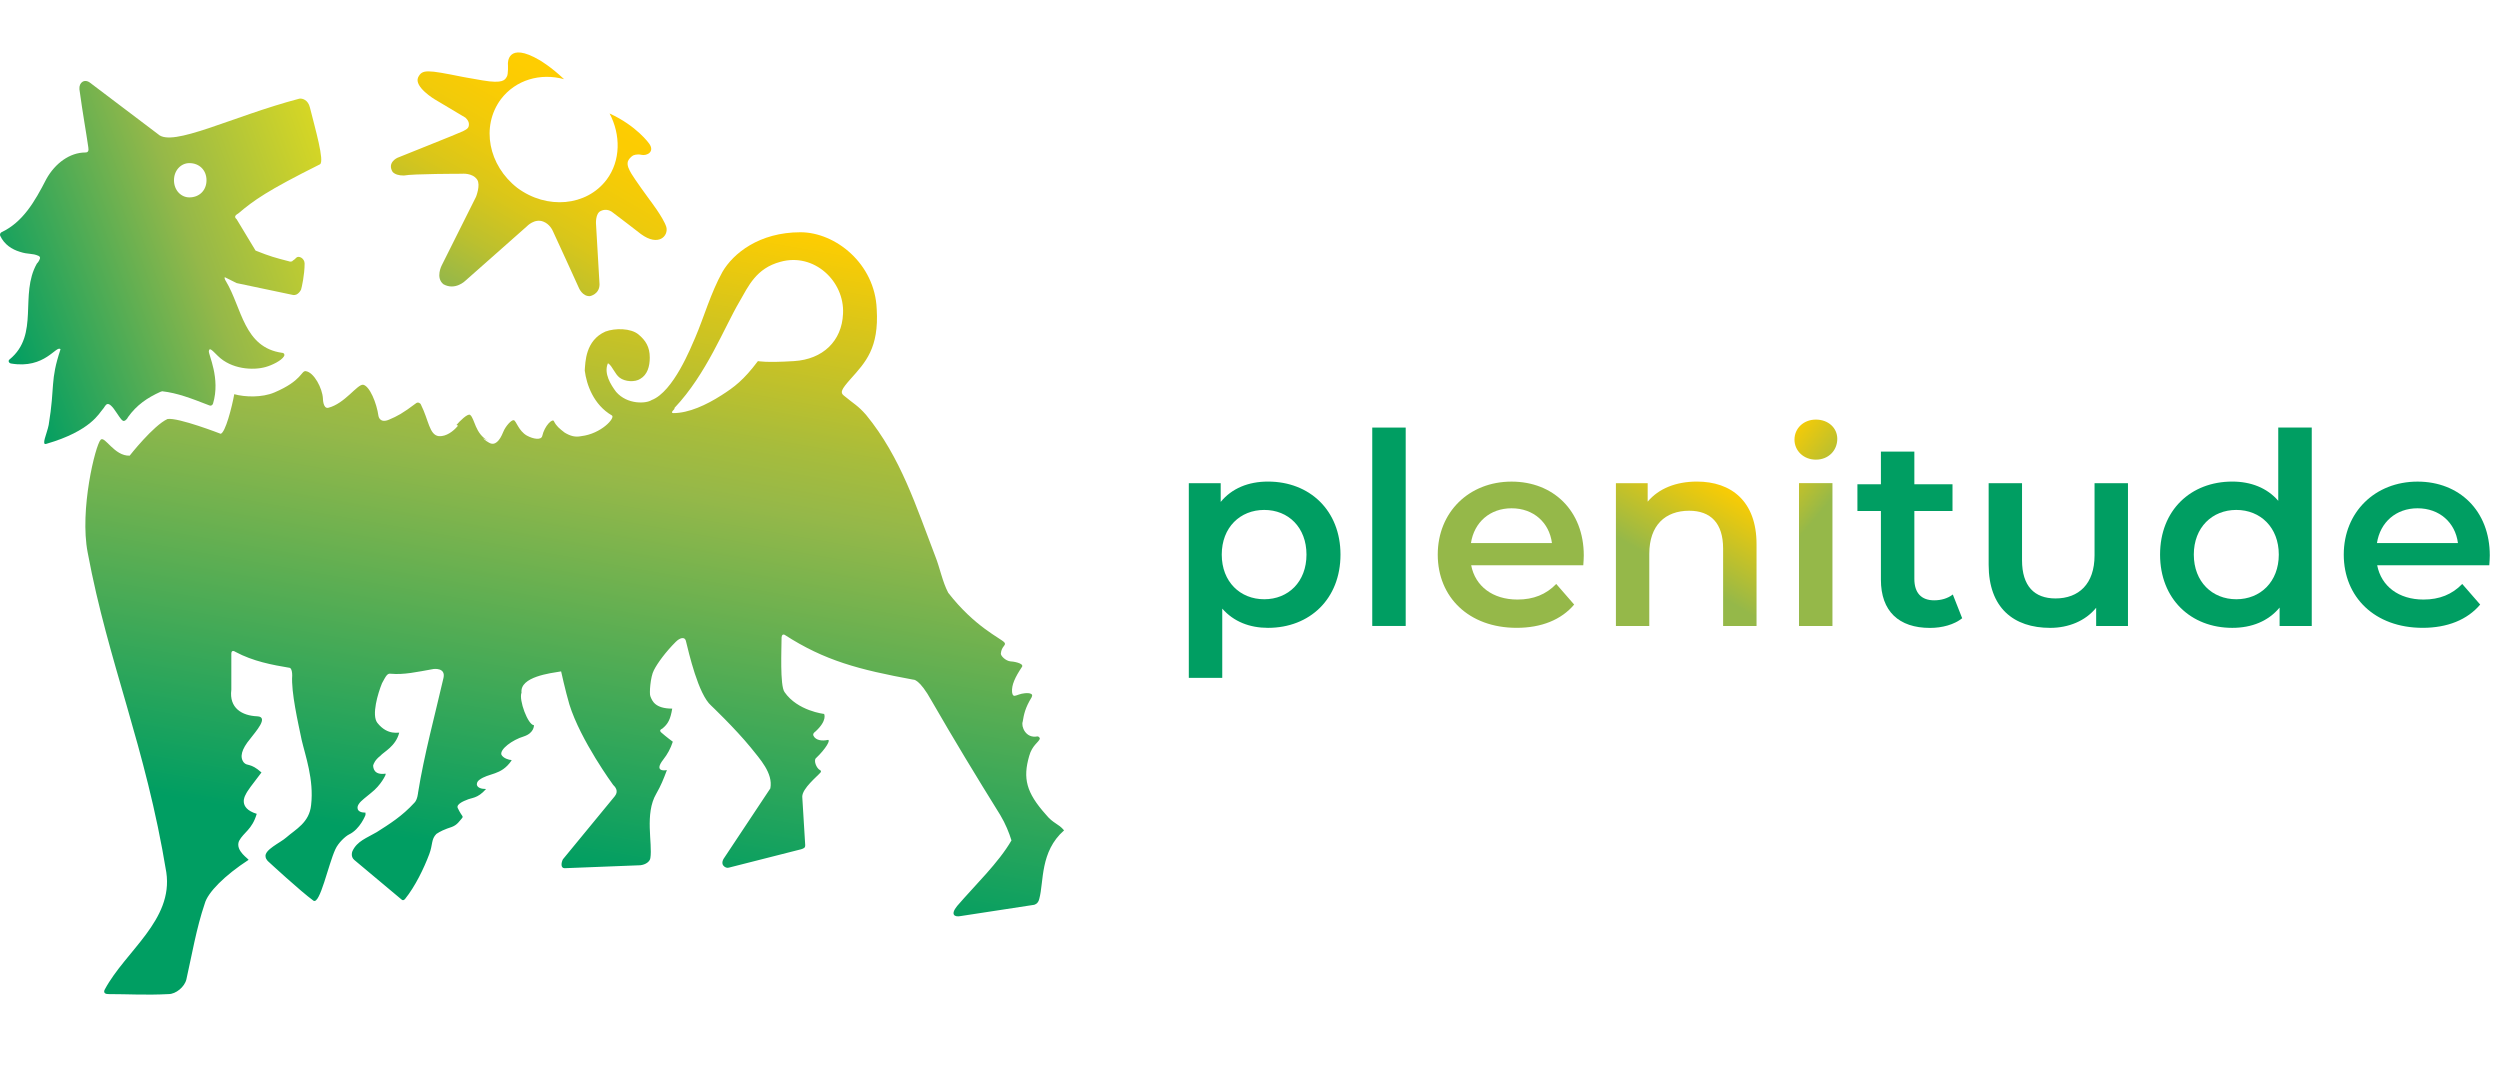 <svg width="143" height="62" viewBox="0 0 143 62" fill="none" xmlns="http://www.w3.org/2000/svg">
<path d="M76.676 31.723C76.676 34.26 74.916 35.913 72.528 35.913C71.488 35.913 70.569 35.562 69.913 34.813V38.773H68V27.638H69.824V28.71C70.463 27.929 71.414 27.546 72.528 27.546C74.916 27.546 76.676 29.2 76.676 31.723ZM74.731 31.723C74.731 30.165 73.692 29.168 72.315 29.168C70.938 29.168 69.884 30.165 69.884 31.723C69.884 33.28 70.938 34.277 72.315 34.277C73.692 34.277 74.731 33.28 74.731 31.723Z" fill="#009E62"/>
<path d="M80.406 24.457H78.493V35.805H80.406V24.457Z" fill="#009E62"/>
<path d="M90.564 32.335H84.152C84.382 33.527 85.376 34.294 86.799 34.294C87.718 34.294 88.435 34.003 89.017 33.403L90.042 34.581C89.308 35.454 88.162 35.912 86.753 35.912C84.017 35.912 82.239 34.156 82.239 31.725C82.239 29.291 84.031 27.548 86.462 27.548C88.846 27.548 90.592 29.213 90.592 31.771C90.592 31.924 90.578 32.151 90.564 32.335ZM84.138 31.065H88.772C88.619 29.887 87.718 29.074 86.462 29.074C85.224 29.074 84.322 29.872 84.138 31.065Z" fill="#95B849"/>
<path d="M100.474 31.126C100.474 28.664 99.023 27.546 97.064 27.546C95.872 27.546 94.875 27.943 94.247 28.695V27.638H92.43V35.807H94.339V31.68C94.339 30.04 95.258 29.214 96.621 29.214C97.845 29.214 98.562 29.92 98.562 31.371V35.807H100.474V31.126Z" fill="url(#paint0_linear_501_163)"/>
<path d="M102.644 25.146C102.644 24.5 103.166 24 103.868 24C104.574 24 105.092 24.472 105.092 25.1C105.092 25.771 104.588 26.292 103.868 26.292C103.166 26.292 102.644 25.785 102.644 25.146ZM102.903 27.637H104.816V35.806H102.903V27.637Z" fill="url(#paint1_linear_501_163)"/>
<path d="M112.237 35.364C111.779 35.729 111.091 35.917 110.399 35.917C108.614 35.917 107.588 34.966 107.588 33.16V29.228H106.244V27.699H107.588V25.832H109.501V27.699H111.683V29.228H109.501V33.114C109.501 33.912 109.898 34.338 110.633 34.338C111.03 34.338 111.41 34.232 111.701 34.005L112.237 35.364Z" fill="#009E62"/>
<path d="M121.72 27.639V35.807H119.9V34.764C119.29 35.516 118.324 35.914 117.271 35.914C115.174 35.914 113.751 34.764 113.751 32.305V27.639H115.66V32.046C115.66 33.525 116.366 34.231 117.576 34.231C118.903 34.231 119.808 33.405 119.808 31.769V27.638H121.72V27.639Z" fill="#009E62"/>
<path d="M132.232 24.455V35.807H130.393V34.753C129.748 35.53 128.804 35.913 127.686 35.913C125.312 35.913 123.556 34.26 123.556 31.722C123.556 29.185 125.312 27.546 127.686 27.546C128.743 27.546 129.673 27.901 130.316 28.646V24.455H132.232V24.455ZM130.347 31.722C130.347 30.165 129.293 29.168 127.917 29.168C126.54 29.168 125.486 30.165 125.486 31.722C125.486 33.28 126.54 34.277 127.917 34.277C129.293 34.277 130.347 33.28 130.347 31.722Z" fill="#009E62"/>
<path d="M142.387 32.335H135.975C136.206 33.527 137.2 34.294 138.623 34.294C139.538 34.294 140.258 34.003 140.84 33.403L141.866 34.581C141.131 35.454 139.985 35.912 138.576 35.912C135.84 35.912 134.063 34.156 134.063 31.725C134.063 29.291 135.855 27.548 138.285 27.548C140.67 27.548 142.416 29.213 142.416 31.771C142.416 31.924 142.402 32.151 142.387 32.335ZM135.961 31.065H140.595C140.443 29.887 139.538 29.074 138.285 29.074C137.047 29.074 136.146 29.872 135.961 31.065Z" fill="#009E62"/>
<path d="M16.578 38.201C15.564 38.032 14.482 37.829 13.468 37.288C13.468 37.288 13.232 37.119 13.232 37.39V39.452C13.097 40.5 13.84 40.939 14.719 40.973C15.395 41.007 14.618 41.852 14.313 42.258C13.806 42.866 13.705 43.306 13.942 43.61C14.145 43.847 14.313 43.61 14.956 44.185C14.415 44.895 14.145 45.233 14.043 45.469C14.043 45.469 13.57 46.213 14.685 46.551C14.415 47.464 13.942 47.599 13.671 48.106C13.434 48.681 14.28 49.154 14.212 49.188C12.86 50.067 11.879 51.047 11.71 51.69C11.237 53.076 10.967 54.665 10.662 56.017C10.561 56.456 10.054 56.862 9.648 56.862C8.33 56.93 7.349 56.862 6.2 56.862C5.828 56.862 5.997 56.592 5.997 56.592C7.18 54.394 9.918 52.636 9.513 49.898C8.329 42.663 6.2 37.964 5.016 31.608C4.543 29.174 5.456 25.456 5.76 25.151C5.997 24.915 6.538 26.098 7.417 26.064C7.417 26.064 8.769 24.34 9.58 23.968C10.189 23.867 12.623 24.813 12.623 24.813C12.893 24.746 13.265 23.292 13.4 22.548C14.009 22.717 14.989 22.751 15.699 22.447C17.288 21.771 17.221 21.196 17.491 21.23C17.964 21.297 18.438 22.21 18.471 22.785C18.471 22.785 18.471 23.393 18.776 23.326C19.722 23.089 20.432 21.974 20.77 22.007C21.142 22.075 21.548 23.055 21.649 23.799C21.649 23.799 21.717 24.239 22.258 24.002C22.731 23.799 23.002 23.664 23.813 23.055C23.914 22.988 24.05 23.055 24.083 23.157C24.523 24.036 24.557 24.881 25.098 24.948C25.537 24.982 25.943 24.644 26.146 24.408C26.315 24.205 26.754 23.799 26.923 23.833C27.092 23.867 27.194 24.915 27.971 25.32C28.309 25.523 28.58 25.219 28.783 24.712C28.918 24.374 29.256 24.002 29.391 24.036C29.526 24.069 29.662 24.644 30.135 24.915C30.507 25.118 30.946 25.185 31.014 24.948C31.149 24.34 31.622 23.9 31.69 24.103C31.825 24.374 31.994 24.509 32.299 24.746C32.637 24.948 32.907 25.016 33.245 24.948C34.395 24.813 35.206 23.901 35.003 23.765C33.955 23.157 33.55 22.007 33.448 21.196C33.482 20.723 33.482 19.472 34.631 18.965C35.172 18.762 36.085 18.762 36.525 19.134C36.93 19.472 37.167 19.844 37.167 20.452C37.167 20.959 37.032 21.433 36.626 21.669C36.322 21.872 35.747 21.838 35.443 21.602C35.172 21.399 35.037 20.959 34.8 20.79H34.767C34.53 21.365 34.935 22.007 35.24 22.413C35.882 23.157 36.964 23.089 37.268 22.886C38.519 22.413 39.533 19.843 39.77 19.303C40.277 18.119 40.649 16.767 41.325 15.55C41.934 14.502 43.421 13.285 45.787 13.285C47.782 13.285 50.047 15.077 50.148 17.68C50.284 19.911 49.506 20.723 48.661 21.669C48.12 22.278 48.053 22.447 48.255 22.616C48.864 23.123 49.067 23.19 49.54 23.731C51.535 26.165 52.413 29.005 53.495 31.811C53.766 32.487 53.901 33.265 54.239 33.907C55.761 35.868 57.248 36.51 57.451 36.747C57.586 36.916 57.282 36.95 57.248 37.389C57.248 37.525 57.518 37.795 57.789 37.829C57.924 37.829 58.566 37.93 58.465 38.133C58.059 38.742 57.856 39.181 57.89 39.587C57.958 40.06 58.194 39.587 58.871 39.654C59.04 39.688 59.074 39.756 59.006 39.891C58.634 40.499 58.566 40.871 58.499 41.277C58.397 41.547 58.668 42.257 59.344 42.122C59.411 42.122 59.479 42.19 59.479 42.257C59.411 42.46 59.04 42.629 58.871 43.238C58.499 44.522 58.702 45.334 59.817 46.585C60.257 47.126 60.527 47.092 60.865 47.497C59.479 48.714 59.716 50.438 59.445 51.419C59.378 51.723 59.141 51.757 59.141 51.757L54.949 52.399C54.611 52.467 54.34 52.331 54.746 51.825C55.794 50.608 57.112 49.357 57.856 48.072C57.721 47.633 57.518 47.125 57.214 46.618C55.828 44.387 54.577 42.325 53.292 40.094C52.582 38.809 52.244 38.877 52.244 38.877C49.134 38.302 47.173 37.795 44.875 36.307C44.706 36.24 44.706 36.476 44.706 36.476C44.706 37.085 44.604 39.215 44.875 39.586C45.618 40.668 47.14 40.837 47.14 40.837C47.14 40.837 47.343 41.209 46.633 41.852C46.633 41.852 46.464 41.953 46.531 42.088C46.666 42.358 47.038 42.392 47.343 42.325C47.545 42.291 47.241 42.832 46.666 43.373C46.531 43.508 46.7 43.947 46.903 44.049C46.971 44.083 46.971 44.117 46.937 44.184C46.734 44.421 45.889 45.097 45.889 45.57L46.058 48.342C46.058 48.342 46.058 48.444 46.024 48.478C45.956 48.545 45.821 48.579 45.821 48.579L41.697 49.627C41.595 49.661 41.46 49.627 41.359 49.492C41.257 49.323 41.392 49.12 41.392 49.12L43.928 45.3L44.063 45.097C44.232 44.218 43.455 43.406 42.948 42.764C42.035 41.648 40.682 40.364 40.682 40.364C39.939 39.721 39.398 37.321 39.229 36.645C39.161 36.408 38.891 36.476 38.654 36.713C38.079 37.287 37.606 37.93 37.403 38.335C37.2 38.707 37.133 39.688 37.2 39.823C37.302 40.093 37.471 40.533 38.451 40.533C38.35 41.141 38.215 41.412 37.877 41.682C37.877 41.682 37.674 41.75 37.809 41.885C38.113 42.156 38.485 42.426 38.485 42.426C38.35 42.832 38.181 43.136 37.944 43.44C37.336 44.218 38.147 44.049 38.147 44.049C37.944 44.59 37.809 44.928 37.538 45.401C36.862 46.551 37.336 48.241 37.2 49.086C37.167 49.289 36.93 49.458 36.626 49.492L32.298 49.661C32.062 49.661 32.096 49.356 32.197 49.154L35.172 45.536C35.409 45.232 35.172 44.995 35.071 44.894C35.071 44.894 33.211 42.358 32.569 40.296C32.332 39.485 32.096 38.403 32.096 38.403C31.487 38.505 29.729 38.707 29.831 39.62C29.662 40.026 30.203 41.48 30.541 41.48C30.541 41.48 30.507 41.547 30.541 41.48C30.541 41.48 30.574 41.919 29.966 42.122C29.29 42.325 28.58 42.866 28.681 43.17C28.783 43.373 29.121 43.474 29.256 43.474V43.508C28.647 44.387 27.971 44.184 27.397 44.624C27.194 44.793 27.194 45.131 27.802 45.131C27.295 45.705 26.991 45.604 26.653 45.773C26.653 45.773 26.078 45.976 26.18 46.212C26.45 46.787 26.551 46.652 26.382 46.855C26.112 47.193 26.011 47.26 25.571 47.396C25.199 47.531 24.962 47.7 24.962 47.7C24.658 48.004 24.76 48.309 24.557 48.849C24.253 49.661 23.745 50.709 23.171 51.419C23.171 51.419 23.069 51.554 22.968 51.452L20.263 49.187C20.027 48.984 20.162 48.68 20.162 48.68C20.432 48.106 20.973 47.937 21.548 47.599C22.292 47.125 23.002 46.686 23.712 45.908C23.881 45.739 23.915 45.334 23.915 45.334C24.253 43.204 24.895 40.837 25.368 38.775C25.504 38.166 24.794 38.268 24.794 38.268C23.847 38.437 23.103 38.606 22.36 38.538C22.157 38.505 22.089 38.64 21.852 39.079C21.616 39.654 21.244 40.905 21.582 41.344C22.191 42.122 22.867 41.852 22.833 41.919C22.63 42.697 21.954 43.001 21.751 43.237C21.447 43.474 21.379 43.677 21.345 43.778C21.345 43.914 21.379 44.353 22.055 44.252V44.319C22.055 44.319 21.819 44.894 21.21 45.367C20.974 45.57 20.636 45.807 20.534 45.976C20.399 46.145 20.365 46.483 20.906 46.483V46.618C20.906 46.618 20.602 47.43 19.959 47.734C19.757 47.835 19.351 48.207 19.182 48.579C18.776 49.458 18.303 51.757 17.931 51.52C17.187 50.979 15.396 49.323 15.396 49.323C15.193 49.154 15.193 49.019 15.193 49.019C15.091 48.613 16.038 48.207 16.376 47.903C16.917 47.429 17.694 47.058 17.796 46.044C17.965 44.59 17.458 43.204 17.255 42.325C17.052 41.344 16.646 39.586 16.714 38.64C16.714 38.235 16.578 38.201 16.578 38.201ZM38.485 23.495C38.417 23.563 38.417 23.63 38.519 23.63C39.398 23.63 40.412 23.157 41.257 22.616C42.001 22.143 42.542 21.737 43.353 20.655C43.353 20.655 43.793 20.757 45.415 20.655C47.072 20.554 48.154 19.506 48.221 17.951C48.323 16.091 46.565 14.435 44.638 14.976C43.252 15.348 42.812 16.362 42.305 17.241C41.426 18.728 40.412 21.399 38.587 23.326C38.587 23.394 38.553 23.428 38.485 23.495ZM26.112 24.306C26.281 24.104 26.754 23.63 26.89 23.732C27.16 23.935 27.16 24.814 27.938 25.219" fill="url(#paint2_linear_501_163)"/>
<path d="M13.637 12.204C14.516 11.46 15.26 10.919 18.303 9.398C18.573 9.229 18.032 7.369 17.728 6.152C17.627 5.713 17.288 5.611 17.119 5.645C13.265 6.66 9.851 8.451 9.04 7.674L5.152 4.733C4.848 4.496 4.51 4.699 4.543 5.105C4.746 6.592 4.915 7.471 5.05 8.418C5.084 8.62 5.05 8.722 4.881 8.722C4.002 8.722 3.157 9.33 2.65 10.243C1.974 11.562 1.298 12.711 0.081 13.286C0.013 13.319 -0.021 13.421 0.013 13.489C0.25 13.995 0.689 14.266 1.129 14.401C1.636 14.57 1.839 14.469 2.211 14.638C2.278 14.672 2.312 14.739 2.278 14.807C2.245 14.908 2.177 15.01 2.109 15.077C1.095 16.869 2.278 19.134 0.554 20.554C0.453 20.622 0.487 20.757 0.622 20.791C2.583 21.129 3.225 19.709 3.462 19.979C2.853 21.805 3.157 22.041 2.785 24.306C2.684 24.814 2.346 25.49 2.65 25.388C5.22 24.645 5.693 23.596 5.862 23.427C6.065 23.225 6.099 22.718 6.707 23.664C6.842 23.867 7.011 24.137 7.113 24.07C7.18 24.07 7.316 23.901 7.316 23.867C7.823 23.157 8.431 22.751 9.175 22.413C9.209 22.413 9.243 22.38 9.276 22.38C10.155 22.481 10.933 22.785 11.981 23.191C12.048 23.225 12.15 23.191 12.184 23.09C12.623 21.636 11.913 20.284 11.947 20.081C11.981 19.878 12.082 19.979 12.454 20.351C13.232 21.129 14.482 21.196 15.192 20.993C15.564 20.892 16.105 20.622 16.24 20.385C16.308 20.284 16.24 20.182 16.139 20.182C13.942 19.878 13.84 17.613 12.927 16.091C12.86 15.99 12.826 15.888 12.86 15.855L13.536 16.193C13.536 16.193 16.612 16.835 16.747 16.869C17.052 16.936 17.221 16.564 17.221 16.564C17.255 16.463 17.424 15.719 17.424 15.077C17.424 14.773 17.086 14.604 16.95 14.739C16.883 14.807 16.815 14.874 16.747 14.908C16.714 14.976 16.578 14.976 16.511 14.942C15.733 14.739 15.463 14.671 14.618 14.333L13.536 12.541C13.333 12.373 13.536 12.271 13.637 12.204ZM10.831 11.291C10.358 11.291 9.952 10.885 9.952 10.311C9.952 9.736 10.358 9.33 10.831 9.33C11.406 9.33 11.812 9.736 11.812 10.311C11.812 10.885 11.406 11.291 10.831 11.291Z" fill="url(#paint3_linear_501_163)"/>
<path d="M26.619 16.058L30.135 12.948C30.135 12.948 30.574 12.474 31.081 12.677C31.42 12.812 31.589 13.117 31.656 13.286C31.758 13.489 33.11 16.464 33.11 16.464C33.11 16.464 33.313 16.971 33.752 16.937C33.752 16.937 34.293 16.835 34.293 16.261L34.09 12.779C34.09 12.779 34.057 12.204 34.361 12.069C34.564 11.967 34.834 11.967 35.071 12.17C35.307 12.339 36.66 13.387 36.66 13.387C37.674 14.131 38.249 13.489 38.113 12.982C37.944 12.441 37.133 11.393 37.133 11.393C37.099 11.359 36.254 10.176 36.119 9.939C35.983 9.702 35.848 9.466 35.916 9.229C36.017 8.992 36.22 8.891 36.22 8.891C36.22 8.891 36.423 8.79 36.694 8.857C36.998 8.925 37.471 8.688 37.133 8.215C37.133 8.215 36.423 7.201 34.868 6.491C35.51 7.708 35.51 9.195 34.699 10.277C33.55 11.798 31.284 12.001 29.594 10.75C27.938 9.466 27.498 7.235 28.648 5.679C29.493 4.564 30.913 4.158 32.265 4.53C31.521 3.82 30.879 3.448 30.879 3.448C28.986 2.333 29.053 3.651 29.053 3.651C29.053 3.651 29.087 4.26 28.985 4.395C28.884 4.564 28.783 4.801 27.599 4.598C26.585 4.429 26.484 4.395 26.45 4.395C24.422 3.989 24.151 3.955 23.915 4.429C23.678 4.97 24.861 5.679 24.861 5.679L26.619 6.727C26.619 6.727 26.822 6.896 26.822 7.099C26.822 7.302 26.755 7.37 26.484 7.505C26.214 7.64 22.799 8.992 22.732 9.026C22.732 9.026 22.123 9.297 22.461 9.838C22.596 9.973 22.799 10.04 23.104 10.04C23.577 9.939 26.417 9.939 26.417 9.939C26.417 9.939 27.025 9.872 27.296 10.277C27.498 10.582 27.228 11.258 27.228 11.258L25.267 15.179C25.267 15.179 24.895 15.889 25.368 16.261C26.044 16.633 26.619 16.058 26.619 16.058Z" fill="url(#paint4_linear_501_163)"/>
<defs>
<linearGradient id="paint0_linear_501_163" x1="95.882" y1="32.709" x2="98.828" y2="27.608" gradientUnits="userSpaceOnUse">
<stop stop-color="#95B849"/>
<stop offset="1" stop-color="#FFCD00"/>
</linearGradient>
<linearGradient id="paint1_linear_501_163" x1="103.641" y1="29.906" x2="100.074" y2="26.913" gradientUnits="userSpaceOnUse">
<stop stop-color="#95B849"/>
<stop offset="1" stop-color="#FFCD00"/>
</linearGradient>
<linearGradient id="paint2_linear_501_163" x1="28.867" y1="60.868" x2="37.541" y2="11.672" gradientUnits="userSpaceOnUse">
<stop stop-color="#009E62"/>
<stop offset="0.235" stop-color="#009E62"/>
<stop offset="0.679" stop-color="#95B849"/>
<stop offset="0.75" stop-color="#A7BC3C"/>
<stop offset="0.892" stop-color="#D7C51B"/>
<stop offset="0.999" stop-color="#FFCD00"/>
</linearGradient>
<linearGradient id="paint3_linear_501_163" x1="-0.704" y1="17.248" x2="19.111" y2="10.036" gradientUnits="userSpaceOnUse">
<stop stop-color="#009E62"/>
<stop offset="0.576" stop-color="#95B849"/>
<stop offset="0.995" stop-color="#D5D625"/>
</linearGradient>
<linearGradient id="paint4_linear_501_163" x1="26.447" y1="16.784" x2="33.426" y2="4.696" gradientUnits="userSpaceOnUse">
<stop stop-color="#95B849"/>
<stop offset="0.009" stop-color="#97B848"/>
<stop offset="0.212" stop-color="#BCC02E"/>
<stop offset="0.415" stop-color="#D9C61A"/>
<stop offset="0.615" stop-color="#EECA0C"/>
<stop offset="0.812" stop-color="#FBCC03"/>
<stop offset="1" stop-color="#FFCD00"/>
</linearGradient>
</defs>
</svg>

